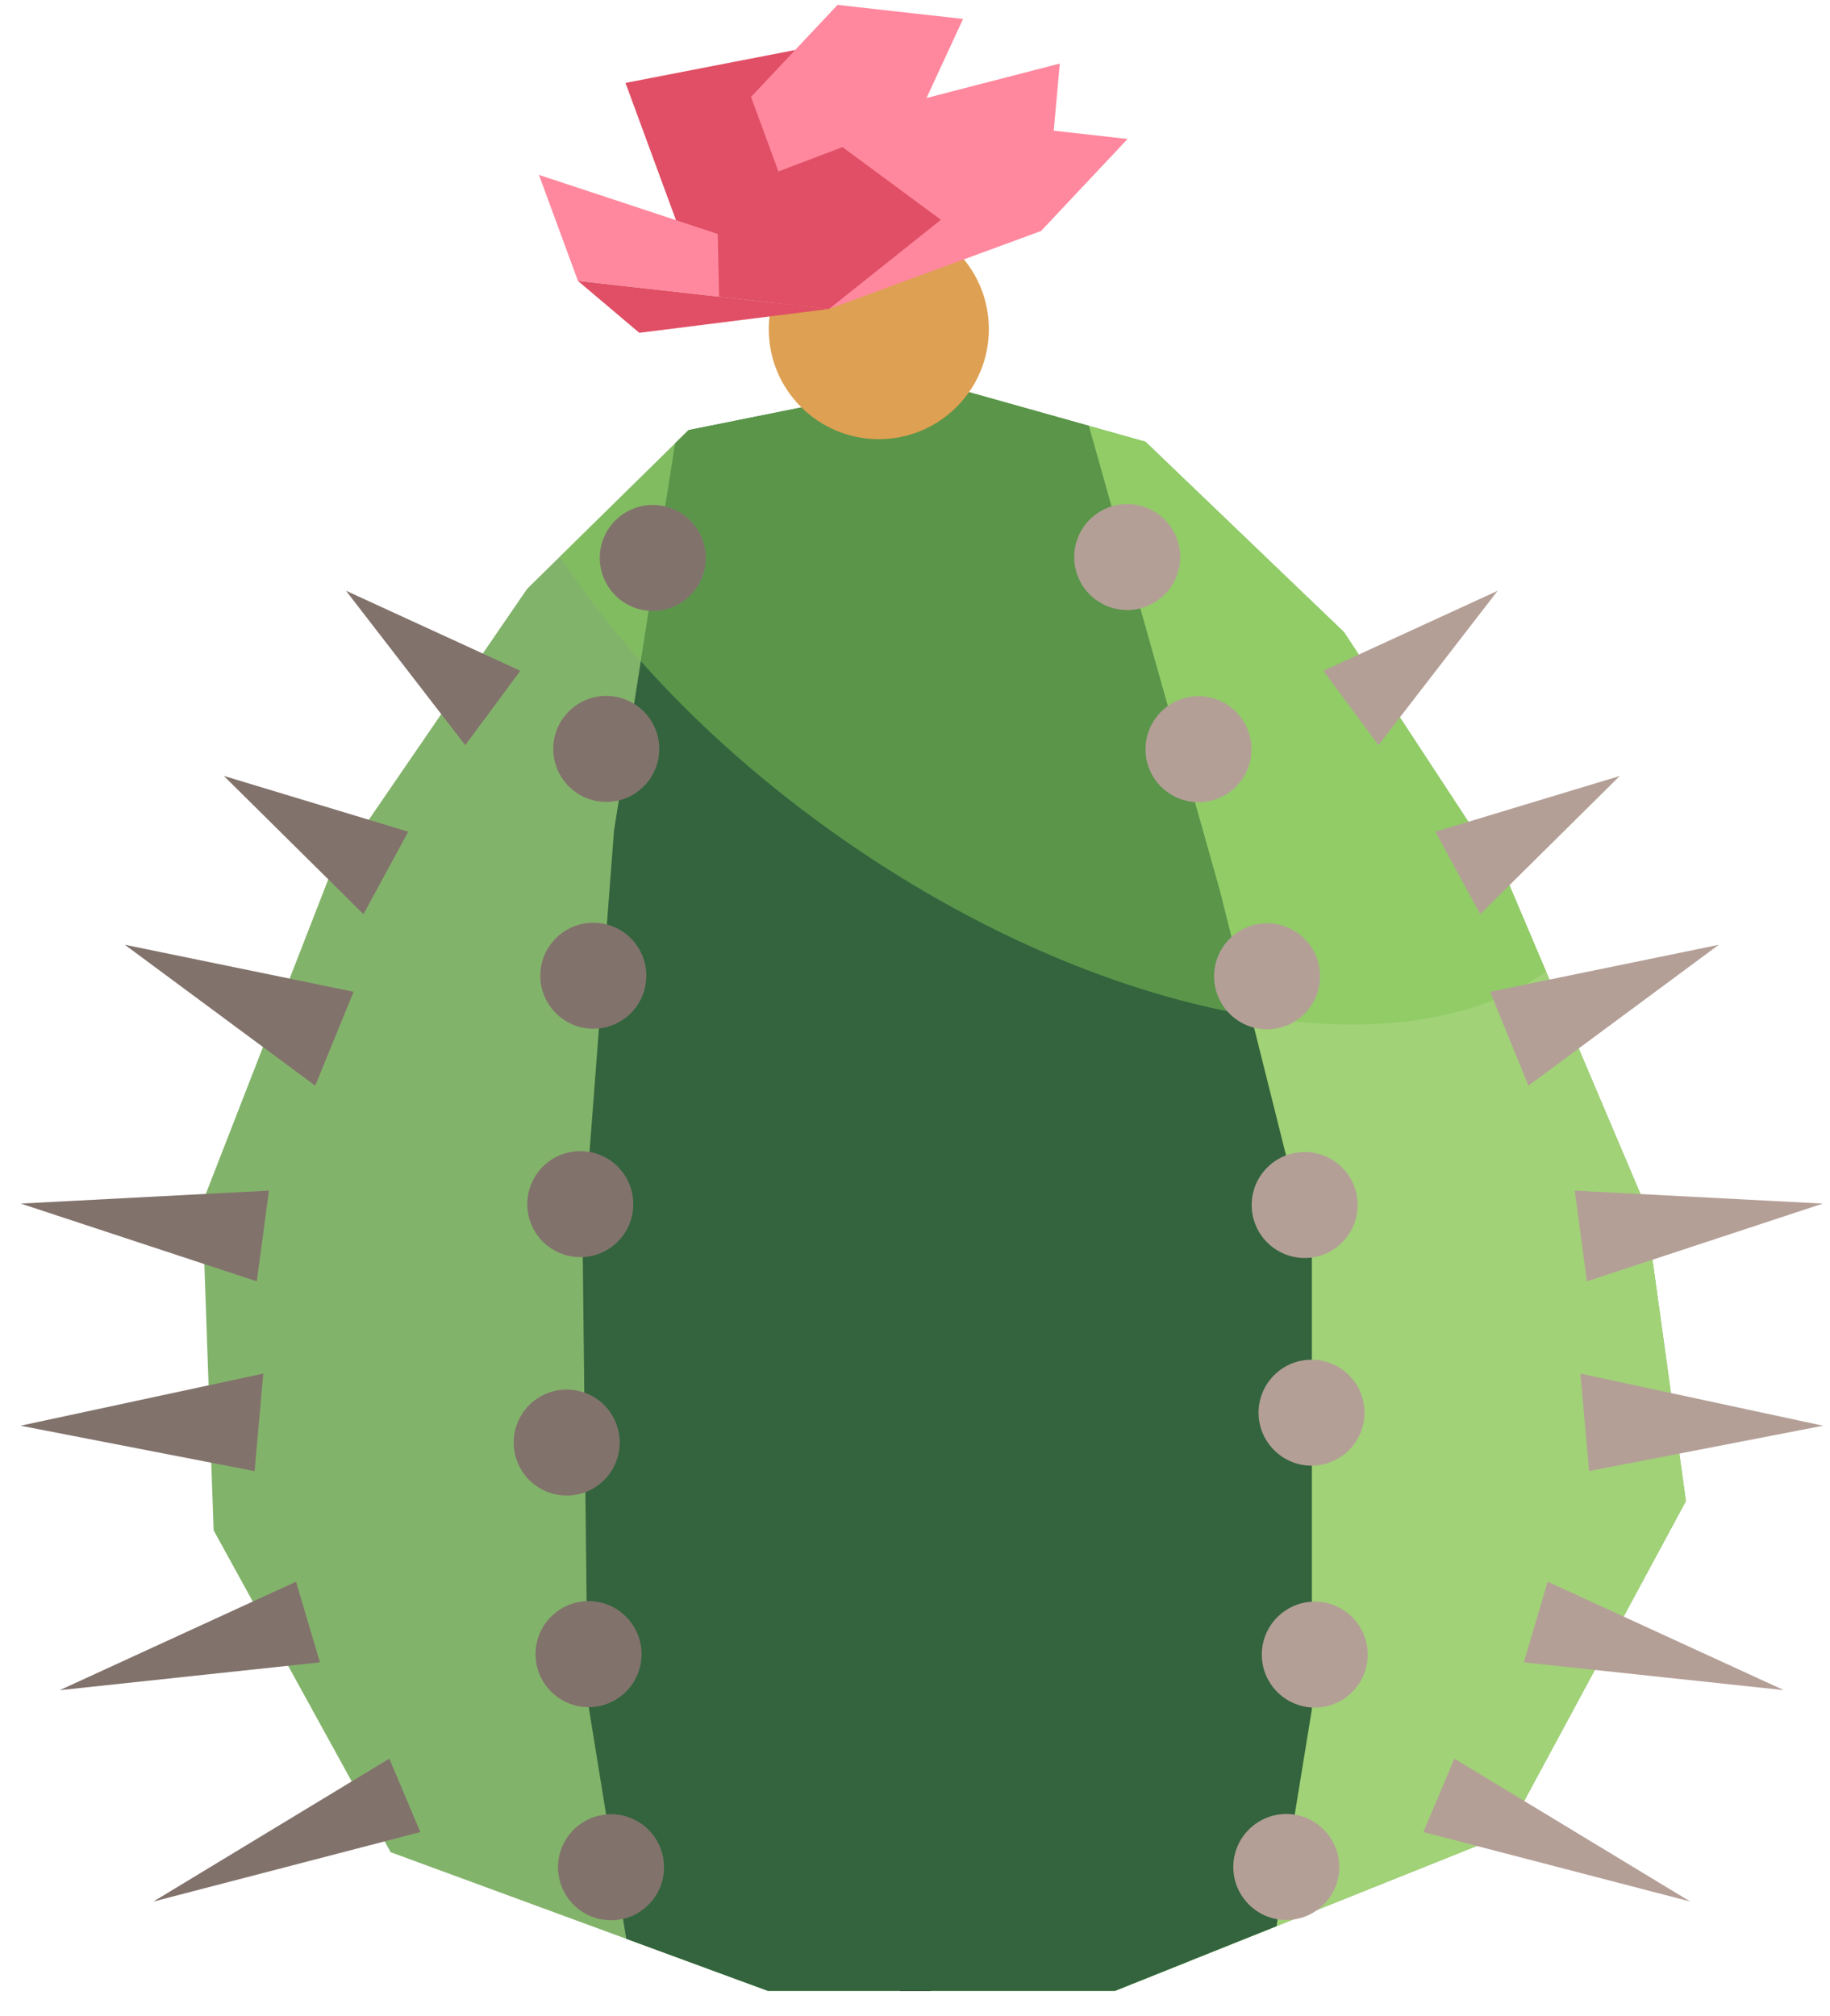 <?xml version="1.0" encoding="UTF-8" standalone="no"?><!DOCTYPE svg PUBLIC "-//W3C//DTD SVG 1.1//EN" "http://www.w3.org/Graphics/SVG/1.1/DTD/svg11.dtd"><svg width="100%" height="100%" viewBox="0 0 59 65" version="1.1" xmlns="http://www.w3.org/2000/svg" xmlns:xlink="http://www.w3.org/1999/xlink" xml:space="preserve" xmlns:serif="http://www.serif.com/" style="fill-rule:evenodd;clip-rule:evenodd;stroke-linecap:round;stroke-linejoin:round;stroke-miterlimit:1.5;"><g id="cactus03"><path d="M54.354,48.394l-1.325,-9.572l-4.397,-10.358l-5.3,-8.083l-6.402,-6.139l-6.924,-1.944l-7.805,1.569l-5.205,5.115l-6.4,9.335l-4.076,10.47l0.367,10.549l5.707,10.377l12.161,4.471l11.195,0l12.613,-5.052l5.791,-10.738Z" style="fill:#82b36a;"/><clipPath id="_clip1"><path d="M54.354,48.394l-1.325,-9.572l-4.397,-10.358l-5.3,-8.083l-6.402,-6.139l-6.924,-1.944l-7.805,1.569l-5.205,5.115l-6.4,9.335l-4.076,10.47l0.367,10.549l5.707,10.377l12.161,4.471l11.195,0l12.613,-5.052l5.791,-10.738Z"/></clipPath><g clip-path="url(#_clip1)"><path d="M31.563,-4.305l-1.211,8.83l-0.89,62.903l23.567,7.136l13.009,-14.962c3.849,-41.306 -8.934,-79.846 -34.475,-63.907Z" style="fill:#a1d277;stroke:#000;stroke-width:1px;"/><path d="M40.539,7.838c9.707,6.793 14.58,16.605 10.876,21.898c-3.704,5.293 -14.592,4.075 -24.299,-2.718c-9.706,-6.793 -14.58,-16.605 -10.876,-21.898c3.704,-5.293 14.592,-4.075 24.299,2.718Z" style="fill:#83c759;fill-opacity:0.5;"/><path d="M19.796,26.782l2.764,-17.482l7.792,-3.891l2.799,1.399l6.179,21.919l2.966,11.853l0,14.524l-1.779,10.913l-19.687,0.433l-1.881,-11.606l-0.165,-14.779l1.012,-13.283Z" style="fill:#33643d;"/><clipPath id="_clip2"><path d="M19.796,26.782l2.764,-17.482l7.792,-3.891l2.799,1.399l6.179,21.919l2.966,11.853l0,14.524l-1.779,10.913l-19.687,0.433l-1.881,-11.606l-0.165,-14.779l1.012,-13.283Z"/></clipPath><g clip-path="url(#_clip2)"><path d="M40.539,7.838c9.707,6.793 14.58,16.605 10.876,21.898c-3.704,5.293 -14.592,4.075 -24.299,-2.718c-9.706,-6.793 -14.58,-16.605 -10.876,-21.898c3.704,-5.293 14.592,-4.075 24.299,2.718Z" style="fill:#83c759;fill-opacity:0.5;"/></g></g><g><path d="M36.391,19.666c-0.943,0.027 -1.73,-0.716 -1.757,-1.658c-0.027,-0.943 0.716,-1.729 1.658,-1.757c0.942,-0.027 1.729,0.716 1.757,1.658c0.027,0.943 -0.716,1.73 -1.658,1.757Z" style="fill:#b49f97;"/><path d="M38.689,25.862c-0.942,0.027 -1.729,-0.716 -1.756,-1.658c-0.027,-0.943 0.716,-1.73 1.658,-1.757c0.942,-0.027 1.729,0.716 1.756,1.658c0.027,0.943 -0.716,1.73 -1.658,1.757Z" style="fill:#b49f97;"/><path d="M40.9,33.183c-0.942,0.027 -1.729,-0.716 -1.756,-1.658c-0.028,-0.943 0.715,-1.73 1.658,-1.757c0.942,-0.027 1.729,0.716 1.756,1.658c0.027,0.943 -0.716,1.729 -1.658,1.757Z" style="fill:#b49f97;"/><path d="M42.334,47.251c-0.942,0.027 -1.729,-0.716 -1.757,-1.658c-0.027,-0.942 0.716,-1.729 1.658,-1.756c0.943,-0.027 1.73,0.716 1.757,1.658c0.027,0.942 -0.716,1.729 -1.658,1.756Z" style="fill:#b49f97;"/><path d="M42.438,55.05c-0.942,0.027 -1.729,-0.716 -1.756,-1.658c-0.027,-0.942 0.716,-1.729 1.658,-1.756c0.942,-0.027 1.729,0.716 1.756,1.658c0.027,0.942 -0.716,1.729 -1.658,1.756Z" style="fill:#b49f97;"/><path d="M41.519,61.898c-0.942,0.027 -1.729,-0.716 -1.756,-1.658c-0.027,-0.943 0.716,-1.73 1.658,-1.757c0.942,-0.027 1.729,0.716 1.756,1.658c0.028,0.943 -0.715,1.73 -1.658,1.757Z" style="fill:#b49f97;"/><path d="M42.112,40.556c-0.942,0.027 -1.729,-0.716 -1.756,-1.658c-0.027,-0.943 0.716,-1.73 1.658,-1.757c0.942,-0.027 1.729,0.716 1.756,1.658c0.027,0.942 -0.716,1.729 -1.658,1.757Z" style="fill:#b49f97;"/></g><g><g><path d="M20.948,19.693c0.941,0.054 1.749,-0.667 1.803,-1.608c0.053,-0.941 -0.667,-1.748 -1.608,-1.802c-0.941,-0.054 -1.749,0.667 -1.803,1.608c-0.053,0.941 0.667,1.748 1.608,1.802Z" style="fill:#b49f97;"/><path d="M19.448,25.85c0.941,0.053 1.748,-0.667 1.802,-1.608c0.054,-0.941 -0.667,-1.749 -1.608,-1.803c-0.941,-0.053 -1.749,0.667 -1.802,1.608c-0.054,0.941 0.667,1.749 1.608,1.803Z" style="fill:#b49f97;"/><path d="M19.031,33.162c0.941,0.053 1.748,-0.667 1.802,-1.608c0.054,-0.941 -0.667,-1.749 -1.608,-1.802c-0.941,-0.054 -1.748,0.666 -1.802,1.607c-0.054,0.941 0.667,1.749 1.608,1.803Z" style="fill:#b49f97;"/><path d="M18.173,48.212c0.941,0.054 1.748,-0.667 1.802,-1.608c0.054,-0.941 -0.667,-1.749 -1.608,-1.802c-0.941,-0.054 -1.748,0.667 -1.802,1.608c-0.054,0.941 0.667,1.748 1.608,1.802Z" style="fill:#b49f97;"/><path d="M18.877,55.034c0.941,0.053 1.748,-0.667 1.802,-1.608c0.054,-0.941 -0.667,-1.749 -1.608,-1.803c-0.941,-0.053 -1.749,0.667 -1.802,1.608c-0.054,0.941 0.667,1.749 1.608,1.803Z" style="fill:#b49f97;"/><path d="M19.602,61.904c0.941,0.054 1.749,-0.667 1.802,-1.608c0.054,-0.941 -0.666,-1.748 -1.607,-1.802c-0.942,-0.054 -1.749,0.667 -1.803,1.608c-0.053,0.941 0.667,1.749 1.608,1.802Z" style="fill:#b49f97;"/><path d="M18.611,40.526c0.941,0.053 1.749,-0.667 1.802,-1.608c0.054,-0.941 -0.667,-1.749 -1.608,-1.802c-0.941,-0.054 -1.748,0.666 -1.802,1.607c-0.054,0.942 0.667,1.749 1.608,1.803Z" style="fill:#b49f97;"/></g><g><g opacity="0.3"><path d="M21.66,16.395c-0.879,-0.34 -1.869,0.099 -2.208,0.978c-0.339,0.88 0.099,1.869 0.979,2.208c0.879,0.34 1.869,-0.099 2.208,-0.978c0.339,-0.88 -0.099,-1.869 -0.979,-2.208Z" style="fill:#090705;"/><path d="M19.448,25.85c0.941,0.053 1.748,-0.667 1.802,-1.608c0.054,-0.941 -0.667,-1.749 -1.608,-1.803c-0.941,-0.053 -1.749,0.667 -1.802,1.608c-0.054,0.941 0.667,1.749 1.608,1.803Z" style="fill:#090705;"/><path d="M19.031,33.162c0.941,0.053 1.748,-0.667 1.802,-1.608c0.054,-0.941 -0.667,-1.749 -1.608,-1.802c-0.941,-0.054 -1.748,0.666 -1.802,1.607c-0.054,0.941 0.667,1.749 1.608,1.803Z" style="fill:#090705;"/><path d="M18.173,48.212c0.941,0.054 1.748,-0.667 1.802,-1.608c0.054,-0.941 -0.667,-1.749 -1.608,-1.802c-0.941,-0.054 -1.748,0.667 -1.802,1.608c-0.054,0.941 0.667,1.748 1.608,1.802Z" style="fill:#090705;"/><path d="M18.877,55.034c0.941,0.053 1.748,-0.667 1.802,-1.608c0.054,-0.941 -0.667,-1.749 -1.608,-1.803c-0.941,-0.053 -1.749,0.667 -1.802,1.608c-0.054,0.941 0.667,1.749 1.608,1.803Z" style="fill:#090705;"/><path d="M19.602,61.904c0.941,0.054 1.749,-0.667 1.802,-1.608c0.054,-0.941 -0.666,-1.748 -1.607,-1.802c-0.942,-0.054 -1.749,0.667 -1.803,1.608c-0.053,0.941 0.667,1.749 1.608,1.802Z" style="fill:#090705;"/><path d="M18.611,40.526c0.941,0.053 1.749,-0.667 1.802,-1.608c0.054,-0.941 -0.667,-1.749 -1.608,-1.802c-0.941,-0.054 -1.748,0.666 -1.802,1.607c-0.054,0.942 0.667,1.749 1.608,1.803Z" style="fill:#090705;"/></g></g></g><g><circle cx="28.333" cy="10.611" r="3.548" style="fill:#dea052;"/></g><g><path d="M26.728,9.961l-4.769,-2.414l-1.793,-4.874l5.47,-1.061l1.092,8.349" style="fill:#e04f65;"/><path d="M26.728,9.961l-8.094,-0.903l-1.258,-3.419l8.835,2.917" style="fill:#ff889e;"/><path d="M26.728,9.961l4.322,-9.351l-4.047,-0.452l-2.79,2.967l2.515,6.836Z" style="fill:#ff889e;"/><path d="M26.728,9.961l1.532,-6.385l5.908,-1.527l-0.195,2.165l-7.245,5.747" style="fill:#ff889e;"/><path d="M26.728,9.961l6.836,-2.514l2.79,-2.967l-4.047,-0.452l-5.579,5.933" style="fill:#ff889e;"/><path d="M26.728,9.961l-3.544,-0.395l-0.071,-3.286l4.05,-1.537l3.172,2.343l-3.607,2.875Z" style="fill:#e04f65;"/><path d="M18.634,9.058l1.977,1.672l6.117,-0.769l-8.094,-0.903Z" style="fill:#e04f65;"/></g><g><g><g><path d="M11.157,19.047l3.843,4.976l1.775,-2.397l-5.618,-2.579Z" style="fill:#b49f97;"/><path d="M7.219,25.017l4.5,4.455l1.442,-2.658l-5.942,-1.797Z" style="fill:#b49f97;"/><path d="M4.028,30.46l6.135,4.541l1.237,-3.027l-7.372,-1.514Z" style="fill:#b49f97;"/><path d="M0.675,38.803l7.604,2.507l0.392,-2.925l-7.996,0.418Z" style="fill:#b49f97;"/><path d="M0.667,45.964l7.541,1.463l0.28,-3.143l-7.821,1.68Z" style="fill:#b49f97;"/><path d="M1.93,54.489l8.384,-0.896l-0.77,-2.6l-7.614,3.496Z" style="fill:#b49f97;"/><path d="M4.949,61.303l8.602,-2.239l-0.999,-2.366l-7.603,4.605Z" style="fill:#b49f97;"/></g><g><g opacity="0.3"><path d="M11.157,19.047l3.843,4.976l1.775,-2.397l-5.618,-2.579Z" style="fill:#090705;"/><path d="M7.219,25.017l4.5,4.455l1.442,-2.658l-5.942,-1.797Z" style="fill:#090705;"/><path d="M4.028,30.46l6.135,4.541l1.237,-3.027l-7.372,-1.514Z" style="fill:#090705;"/><path d="M0.675,38.803l7.604,2.507l0.392,-2.925l-7.996,0.418Z" style="fill:#090705;"/><path d="M0.667,45.964l7.541,1.463l0.28,-3.143l-7.821,1.68Z" style="fill:#090705;"/><path d="M1.93,54.489l8.384,-0.896l-0.77,-2.6l-7.614,3.496Z" style="fill:#090705;"/><path d="M4.949,61.303l8.602,-2.239l-0.999,-2.366l-7.603,4.605Z" style="fill:#090705;"/></g></g></g><g><path d="M48.284,19.047l-3.843,4.976l-1.774,-2.397l5.617,-2.579Z" style="fill:#b49f97;"/><path d="M52.222,25.017l-4.5,4.455l-1.442,-2.658l5.942,-1.797Z" style="fill:#b49f97;"/><path d="M55.413,30.46l-6.135,4.541l-1.236,-3.027l7.371,-1.514Z" style="fill:#b49f97;"/><path d="M58.766,38.803l-7.604,2.507l-0.391,-2.925l7.995,0.418Z" style="fill:#b49f97;"/><path d="M58.775,45.964l-7.542,1.463l-0.28,-3.143l7.822,1.68Z" style="fill:#b49f97;"/><path d="M57.511,54.489l-8.383,-0.896l0.769,-2.6l7.614,3.496Z" style="fill:#b49f97;"/><path d="M54.492,61.303l-8.602,-2.239l0.999,-2.366l7.603,4.605Z" style="fill:#b49f97;"/></g></g></g></svg>